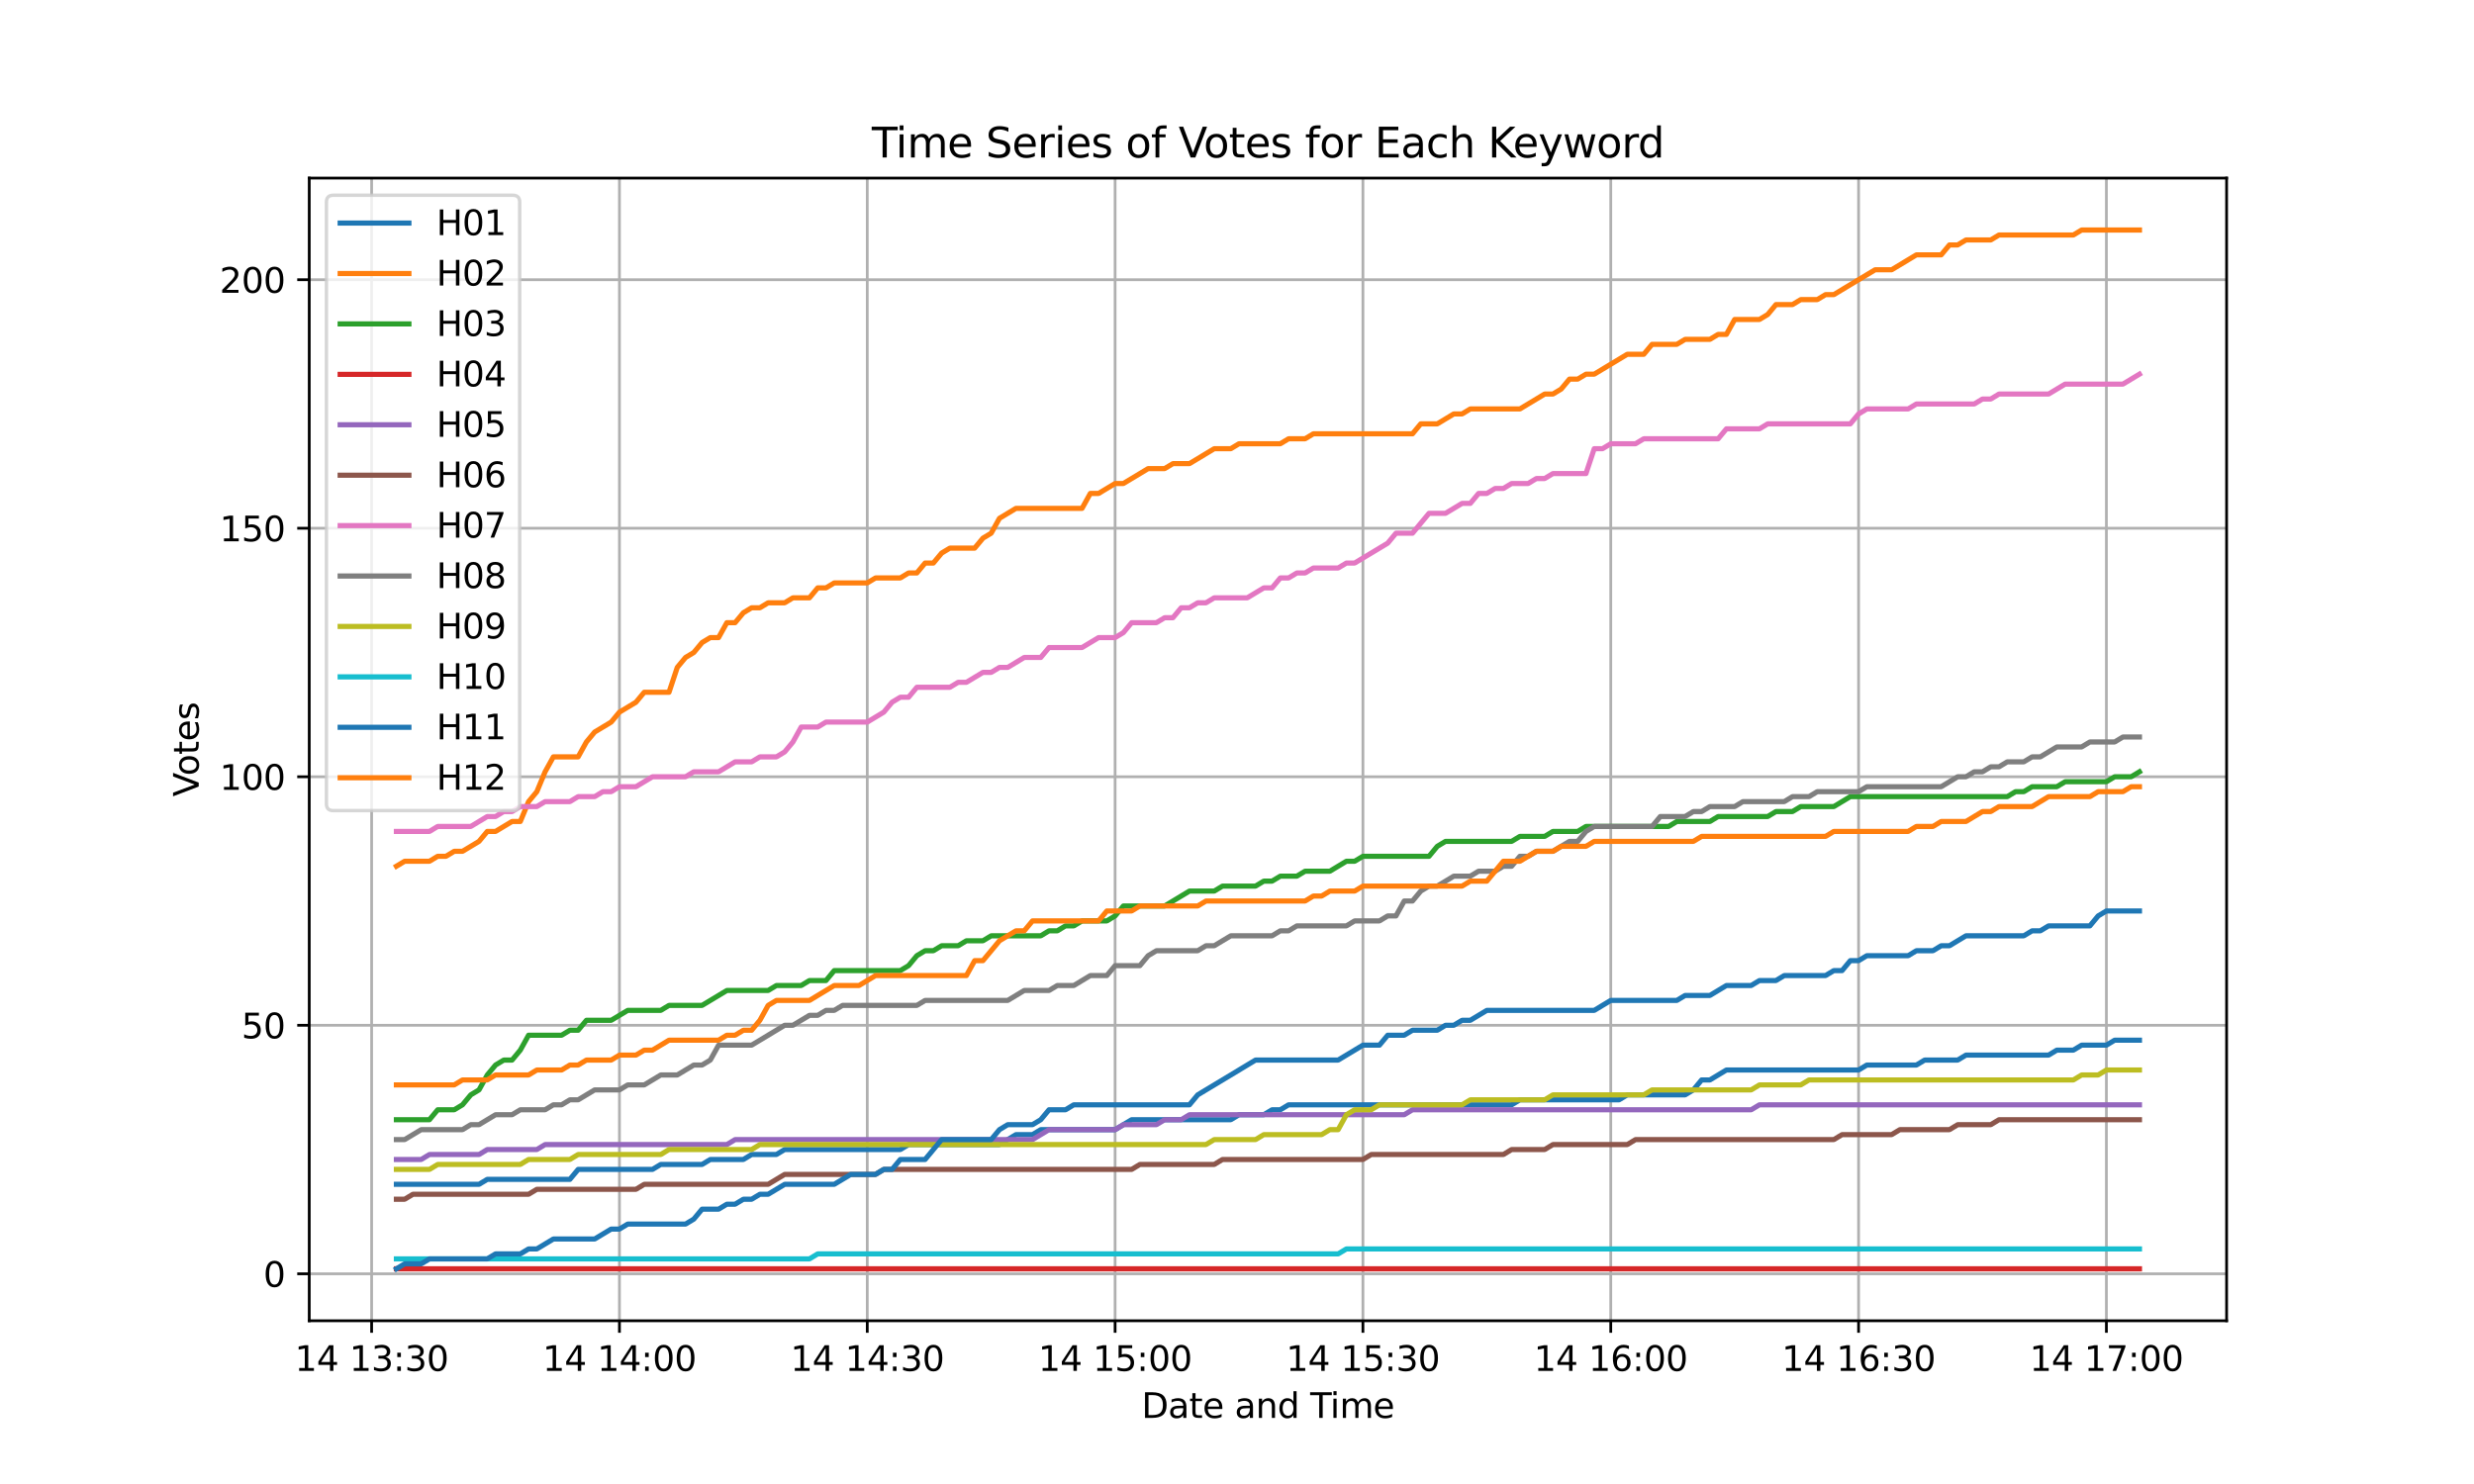 <?xml version="1.0" encoding="utf-8" standalone="no"?>
<!DOCTYPE svg PUBLIC "-//W3C//DTD SVG 1.1//EN"
  "http://www.w3.org/Graphics/SVG/1.1/DTD/svg11.dtd">
<svg xmlns:xlink="http://www.w3.org/1999/xlink" width="720pt" height="432pt" viewBox="0 0 720 432" xmlns="http://www.w3.org/2000/svg" version="1.1">
 <defs>
  <style type="text/css">*{stroke-linejoin: round; stroke-linecap: butt}</style>
 </defs>
 <g id="figure_1">
  <g id="patch_1">
   <path d="M 0 432 
L 720 432 
L 720 0 
L 0 0 
z
" style="fill: #ffffff"/>
  </g>
  <g id="axes_1">
   <g id="patch_2">
    <path d="M 90 384.48 
L 648 384.48 
L 648 51.84 
L 90 51.84 
z
" style="fill: #ffffff"/>
   </g>
   <g id="matplotlib.axis_1">
    <g id="xtick_1">
     <g id="line2d_1">
      <path d="M 108.151 384.48 
L 108.151 51.84 
" clip-path="url(#pb52596b061)" style="fill: none; stroke: #b0b0b0; stroke-width: 0.8; stroke-linecap: square"/>
     </g>
     <g id="line2d_2">
      <defs>
       <path id="maae3397b2c" d="M 0 0 
L 0 3.5 
" style="stroke: #000000; stroke-width: 0.8"/>
      </defs>
      <g>
       <use xlink:href="#maae3397b2c" x="108.151" y="384.48" style="stroke: #000000; stroke-width: 0.8"/>
      </g>
     </g>
     <g id="text_1">
      <!-- 14 13:30 -->
      <g transform="translate(85.79 399.078) scale(0.1 -0.1)">
       <defs>
        <path id="DejaVuSans-31" d="M 794 531 
L 1825 531 
L 1825 4091 
L 703 3866 
L 703 4441 
L 1819 4666 
L 2450 4666 
L 2450 531 
L 3481 531 
L 3481 0 
L 794 0 
L 794 531 
z
" transform="scale(0.016)"/>
        <path id="DejaVuSans-34" d="M 2419 4116 
L 825 1625 
L 2419 1625 
L 2419 4116 
z
M 2253 4666 
L 3047 4666 
L 3047 1625 
L 3713 1625 
L 3713 1100 
L 3047 1100 
L 3047 0 
L 2419 0 
L 2419 1100 
L 313 1100 
L 313 1709 
L 2253 4666 
z
" transform="scale(0.016)"/>
        <path id="DejaVuSans-20" transform="scale(0.016)"/>
        <path id="DejaVuSans-33" d="M 2597 2516 
Q 3050 2419 3304 2112 
Q 3559 1806 3559 1356 
Q 3559 666 3084 287 
Q 2609 -91 1734 -91 
Q 1441 -91 1130 -33 
Q 819 25 488 141 
L 488 750 
Q 750 597 1062 519 
Q 1375 441 1716 441 
Q 2309 441 2620 675 
Q 2931 909 2931 1356 
Q 2931 1769 2642 2001 
Q 2353 2234 1838 2234 
L 1294 2234 
L 1294 2753 
L 1863 2753 
Q 2328 2753 2575 2939 
Q 2822 3125 2822 3475 
Q 2822 3834 2567 4026 
Q 2313 4219 1838 4219 
Q 1578 4219 1281 4162 
Q 984 4106 628 3988 
L 628 4550 
Q 988 4650 1302 4700 
Q 1616 4750 1894 4750 
Q 2613 4750 3031 4423 
Q 3450 4097 3450 3541 
Q 3450 3153 3228 2886 
Q 3006 2619 2597 2516 
z
" transform="scale(0.016)"/>
        <path id="DejaVuSans-3a" d="M 750 794 
L 1409 794 
L 1409 0 
L 750 0 
L 750 794 
z
M 750 3309 
L 1409 3309 
L 1409 2516 
L 750 2516 
L 750 3309 
z
" transform="scale(0.016)"/>
        <path id="DejaVuSans-30" d="M 2034 4250 
Q 1547 4250 1301 3770 
Q 1056 3291 1056 2328 
Q 1056 1369 1301 889 
Q 1547 409 2034 409 
Q 2525 409 2770 889 
Q 3016 1369 3016 2328 
Q 3016 3291 2770 3770 
Q 2525 4250 2034 4250 
z
M 2034 4750 
Q 2819 4750 3233 4129 
Q 3647 3509 3647 2328 
Q 3647 1150 3233 529 
Q 2819 -91 2034 -91 
Q 1250 -91 836 529 
Q 422 1150 422 2328 
Q 422 3509 836 4129 
Q 1250 4750 2034 4750 
z
" transform="scale(0.016)"/>
       </defs>
       <use xlink:href="#DejaVuSans-31"/>
       <use xlink:href="#DejaVuSans-34" transform="translate(63.623 0)"/>
       <use xlink:href="#DejaVuSans-20" transform="translate(127.246 0)"/>
       <use xlink:href="#DejaVuSans-31" transform="translate(159.033 0)"/>
       <use xlink:href="#DejaVuSans-33" transform="translate(222.656 0)"/>
       <use xlink:href="#DejaVuSans-3a" transform="translate(286.279 0)"/>
       <use xlink:href="#DejaVuSans-33" transform="translate(319.971 0)"/>
       <use xlink:href="#DejaVuSans-30" transform="translate(383.594 0)"/>
      </g>
     </g>
    </g>
    <g id="xtick_2">
     <g id="line2d_3">
      <path d="M 180.275 384.48 
L 180.275 51.84 
" clip-path="url(#pb52596b061)" style="fill: none; stroke: #b0b0b0; stroke-width: 0.8; stroke-linecap: square"/>
     </g>
     <g id="line2d_4">
      <g>
       <use xlink:href="#maae3397b2c" x="180.275" y="384.48" style="stroke: #000000; stroke-width: 0.8"/>
      </g>
     </g>
     <g id="text_2">
      <!-- 14 14:00 -->
      <g transform="translate(157.914 399.078) scale(0.1 -0.1)">
       <use xlink:href="#DejaVuSans-31"/>
       <use xlink:href="#DejaVuSans-34" transform="translate(63.623 0)"/>
       <use xlink:href="#DejaVuSans-20" transform="translate(127.246 0)"/>
       <use xlink:href="#DejaVuSans-31" transform="translate(159.033 0)"/>
       <use xlink:href="#DejaVuSans-34" transform="translate(222.656 0)"/>
       <use xlink:href="#DejaVuSans-3a" transform="translate(286.279 0)"/>
       <use xlink:href="#DejaVuSans-30" transform="translate(319.971 0)"/>
       <use xlink:href="#DejaVuSans-30" transform="translate(383.594 0)"/>
      </g>
     </g>
    </g>
    <g id="xtick_3">
     <g id="line2d_5">
      <path d="M 252.399 384.48 
L 252.399 51.84 
" clip-path="url(#pb52596b061)" style="fill: none; stroke: #b0b0b0; stroke-width: 0.8; stroke-linecap: square"/>
     </g>
     <g id="line2d_6">
      <g>
       <use xlink:href="#maae3397b2c" x="252.399" y="384.48" style="stroke: #000000; stroke-width: 0.8"/>
      </g>
     </g>
     <g id="text_3">
      <!-- 14 14:30 -->
      <g transform="translate(230.038 399.078) scale(0.1 -0.1)">
       <use xlink:href="#DejaVuSans-31"/>
       <use xlink:href="#DejaVuSans-34" transform="translate(63.623 0)"/>
       <use xlink:href="#DejaVuSans-20" transform="translate(127.246 0)"/>
       <use xlink:href="#DejaVuSans-31" transform="translate(159.033 0)"/>
       <use xlink:href="#DejaVuSans-34" transform="translate(222.656 0)"/>
       <use xlink:href="#DejaVuSans-3a" transform="translate(286.279 0)"/>
       <use xlink:href="#DejaVuSans-33" transform="translate(319.971 0)"/>
       <use xlink:href="#DejaVuSans-30" transform="translate(383.594 0)"/>
      </g>
     </g>
    </g>
    <g id="xtick_4">
     <g id="line2d_7">
      <path d="M 324.523 384.48 
L 324.523 51.84 
" clip-path="url(#pb52596b061)" style="fill: none; stroke: #b0b0b0; stroke-width: 0.8; stroke-linecap: square"/>
     </g>
     <g id="line2d_8">
      <g>
       <use xlink:href="#maae3397b2c" x="324.523" y="384.48" style="stroke: #000000; stroke-width: 0.8"/>
      </g>
     </g>
     <g id="text_4">
      <!-- 14 15:00 -->
      <g transform="translate(302.163 399.078) scale(0.1 -0.1)">
       <defs>
        <path id="DejaVuSans-35" d="M 691 4666 
L 3169 4666 
L 3169 4134 
L 1269 4134 
L 1269 2991 
Q 1406 3038 1543 3061 
Q 1681 3084 1819 3084 
Q 2600 3084 3056 2656 
Q 3513 2228 3513 1497 
Q 3513 744 3044 326 
Q 2575 -91 1722 -91 
Q 1428 -91 1123 -41 
Q 819 9 494 109 
L 494 744 
Q 775 591 1075 516 
Q 1375 441 1709 441 
Q 2250 441 2565 725 
Q 2881 1009 2881 1497 
Q 2881 1984 2565 2268 
Q 2250 2553 1709 2553 
Q 1456 2553 1204 2497 
Q 953 2441 691 2322 
L 691 4666 
z
" transform="scale(0.016)"/>
       </defs>
       <use xlink:href="#DejaVuSans-31"/>
       <use xlink:href="#DejaVuSans-34" transform="translate(63.623 0)"/>
       <use xlink:href="#DejaVuSans-20" transform="translate(127.246 0)"/>
       <use xlink:href="#DejaVuSans-31" transform="translate(159.033 0)"/>
       <use xlink:href="#DejaVuSans-35" transform="translate(222.656 0)"/>
       <use xlink:href="#DejaVuSans-3a" transform="translate(286.279 0)"/>
       <use xlink:href="#DejaVuSans-30" transform="translate(319.971 0)"/>
       <use xlink:href="#DejaVuSans-30" transform="translate(383.594 0)"/>
      </g>
     </g>
    </g>
    <g id="xtick_5">
     <g id="line2d_9">
      <path d="M 396.648 384.48 
L 396.648 51.84 
" clip-path="url(#pb52596b061)" style="fill: none; stroke: #b0b0b0; stroke-width: 0.8; stroke-linecap: square"/>
     </g>
     <g id="line2d_10">
      <g>
       <use xlink:href="#maae3397b2c" x="396.648" y="384.48" style="stroke: #000000; stroke-width: 0.8"/>
      </g>
     </g>
     <g id="text_5">
      <!-- 14 15:30 -->
      <g transform="translate(374.287 399.078) scale(0.1 -0.1)">
       <use xlink:href="#DejaVuSans-31"/>
       <use xlink:href="#DejaVuSans-34" transform="translate(63.623 0)"/>
       <use xlink:href="#DejaVuSans-20" transform="translate(127.246 0)"/>
       <use xlink:href="#DejaVuSans-31" transform="translate(159.033 0)"/>
       <use xlink:href="#DejaVuSans-35" transform="translate(222.656 0)"/>
       <use xlink:href="#DejaVuSans-3a" transform="translate(286.279 0)"/>
       <use xlink:href="#DejaVuSans-33" transform="translate(319.971 0)"/>
       <use xlink:href="#DejaVuSans-30" transform="translate(383.594 0)"/>
      </g>
     </g>
    </g>
    <g id="xtick_6">
     <g id="line2d_11">
      <path d="M 468.772 384.48 
L 468.772 51.84 
" clip-path="url(#pb52596b061)" style="fill: none; stroke: #b0b0b0; stroke-width: 0.8; stroke-linecap: square"/>
     </g>
     <g id="line2d_12">
      <g>
       <use xlink:href="#maae3397b2c" x="468.772" y="384.48" style="stroke: #000000; stroke-width: 0.8"/>
      </g>
     </g>
     <g id="text_6">
      <!-- 14 16:00 -->
      <g transform="translate(446.411 399.078) scale(0.1 -0.1)">
       <defs>
        <path id="DejaVuSans-36" d="M 2113 2584 
Q 1688 2584 1439 2293 
Q 1191 2003 1191 1497 
Q 1191 994 1439 701 
Q 1688 409 2113 409 
Q 2538 409 2786 701 
Q 3034 994 3034 1497 
Q 3034 2003 2786 2293 
Q 2538 2584 2113 2584 
z
M 3366 4563 
L 3366 3988 
Q 3128 4100 2886 4159 
Q 2644 4219 2406 4219 
Q 1781 4219 1451 3797 
Q 1122 3375 1075 2522 
Q 1259 2794 1537 2939 
Q 1816 3084 2150 3084 
Q 2853 3084 3261 2657 
Q 3669 2231 3669 1497 
Q 3669 778 3244 343 
Q 2819 -91 2113 -91 
Q 1303 -91 875 529 
Q 447 1150 447 2328 
Q 447 3434 972 4092 
Q 1497 4750 2381 4750 
Q 2619 4750 2861 4703 
Q 3103 4656 3366 4563 
z
" transform="scale(0.016)"/>
       </defs>
       <use xlink:href="#DejaVuSans-31"/>
       <use xlink:href="#DejaVuSans-34" transform="translate(63.623 0)"/>
       <use xlink:href="#DejaVuSans-20" transform="translate(127.246 0)"/>
       <use xlink:href="#DejaVuSans-31" transform="translate(159.033 0)"/>
       <use xlink:href="#DejaVuSans-36" transform="translate(222.656 0)"/>
       <use xlink:href="#DejaVuSans-3a" transform="translate(286.279 0)"/>
       <use xlink:href="#DejaVuSans-30" transform="translate(319.971 0)"/>
       <use xlink:href="#DejaVuSans-30" transform="translate(383.594 0)"/>
      </g>
     </g>
    </g>
    <g id="xtick_7">
     <g id="line2d_13">
      <path d="M 540.896 384.48 
L 540.896 51.84 
" clip-path="url(#pb52596b061)" style="fill: none; stroke: #b0b0b0; stroke-width: 0.8; stroke-linecap: square"/>
     </g>
     <g id="line2d_14">
      <g>
       <use xlink:href="#maae3397b2c" x="540.896" y="384.48" style="stroke: #000000; stroke-width: 0.8"/>
      </g>
     </g>
     <g id="text_7">
      <!-- 14 16:30 -->
      <g transform="translate(518.535 399.078) scale(0.1 -0.1)">
       <use xlink:href="#DejaVuSans-31"/>
       <use xlink:href="#DejaVuSans-34" transform="translate(63.623 0)"/>
       <use xlink:href="#DejaVuSans-20" transform="translate(127.246 0)"/>
       <use xlink:href="#DejaVuSans-31" transform="translate(159.033 0)"/>
       <use xlink:href="#DejaVuSans-36" transform="translate(222.656 0)"/>
       <use xlink:href="#DejaVuSans-3a" transform="translate(286.279 0)"/>
       <use xlink:href="#DejaVuSans-33" transform="translate(319.971 0)"/>
       <use xlink:href="#DejaVuSans-30" transform="translate(383.594 0)"/>
      </g>
     </g>
    </g>
    <g id="xtick_8">
     <g id="line2d_15">
      <path d="M 613.02 384.48 
L 613.02 51.84 
" clip-path="url(#pb52596b061)" style="fill: none; stroke: #b0b0b0; stroke-width: 0.8; stroke-linecap: square"/>
     </g>
     <g id="line2d_16">
      <g>
       <use xlink:href="#maae3397b2c" x="613.02" y="384.48" style="stroke: #000000; stroke-width: 0.8"/>
      </g>
     </g>
     <g id="text_8">
      <!-- 14 17:00 -->
      <g transform="translate(590.659 399.078) scale(0.1 -0.1)">
       <defs>
        <path id="DejaVuSans-37" d="M 525 4666 
L 3525 4666 
L 3525 4397 
L 1831 0 
L 1172 0 
L 2766 4134 
L 525 4134 
L 525 4666 
z
" transform="scale(0.016)"/>
       </defs>
       <use xlink:href="#DejaVuSans-31"/>
       <use xlink:href="#DejaVuSans-34" transform="translate(63.623 0)"/>
       <use xlink:href="#DejaVuSans-20" transform="translate(127.246 0)"/>
       <use xlink:href="#DejaVuSans-31" transform="translate(159.033 0)"/>
       <use xlink:href="#DejaVuSans-37" transform="translate(222.656 0)"/>
       <use xlink:href="#DejaVuSans-3a" transform="translate(286.279 0)"/>
       <use xlink:href="#DejaVuSans-30" transform="translate(319.971 0)"/>
       <use xlink:href="#DejaVuSans-30" transform="translate(383.594 0)"/>
      </g>
     </g>
    </g>
    <g id="text_9">
     <!-- Date and Time -->
     <g transform="translate(332.23 412.757) scale(0.1 -0.1)">
      <defs>
       <path id="DejaVuSans-44" d="M 1259 4147 
L 1259 519 
L 2022 519 
Q 2988 519 3436 956 
Q 3884 1394 3884 2338 
Q 3884 3275 3436 3711 
Q 2988 4147 2022 4147 
L 1259 4147 
z
M 628 4666 
L 1925 4666 
Q 3281 4666 3915 4102 
Q 4550 3538 4550 2338 
Q 4550 1131 3912 565 
Q 3275 0 1925 0 
L 628 0 
L 628 4666 
z
" transform="scale(0.016)"/>
       <path id="DejaVuSans-61" d="M 2194 1759 
Q 1497 1759 1228 1600 
Q 959 1441 959 1056 
Q 959 750 1161 570 
Q 1363 391 1709 391 
Q 2188 391 2477 730 
Q 2766 1069 2766 1631 
L 2766 1759 
L 2194 1759 
z
M 3341 1997 
L 3341 0 
L 2766 0 
L 2766 531 
Q 2569 213 2275 61 
Q 1981 -91 1556 -91 
Q 1019 -91 701 211 
Q 384 513 384 1019 
Q 384 1609 779 1909 
Q 1175 2209 1959 2209 
L 2766 2209 
L 2766 2266 
Q 2766 2663 2505 2880 
Q 2244 3097 1772 3097 
Q 1472 3097 1187 3025 
Q 903 2953 641 2809 
L 641 3341 
Q 956 3463 1253 3523 
Q 1550 3584 1831 3584 
Q 2591 3584 2966 3190 
Q 3341 2797 3341 1997 
z
" transform="scale(0.016)"/>
       <path id="DejaVuSans-74" d="M 1172 4494 
L 1172 3500 
L 2356 3500 
L 2356 3053 
L 1172 3053 
L 1172 1153 
Q 1172 725 1289 603 
Q 1406 481 1766 481 
L 2356 481 
L 2356 0 
L 1766 0 
Q 1100 0 847 248 
Q 594 497 594 1153 
L 594 3053 
L 172 3053 
L 172 3500 
L 594 3500 
L 594 4494 
L 1172 4494 
z
" transform="scale(0.016)"/>
       <path id="DejaVuSans-65" d="M 3597 1894 
L 3597 1613 
L 953 1613 
Q 991 1019 1311 708 
Q 1631 397 2203 397 
Q 2534 397 2845 478 
Q 3156 559 3463 722 
L 3463 178 
Q 3153 47 2828 -22 
Q 2503 -91 2169 -91 
Q 1331 -91 842 396 
Q 353 884 353 1716 
Q 353 2575 817 3079 
Q 1281 3584 2069 3584 
Q 2775 3584 3186 3129 
Q 3597 2675 3597 1894 
z
M 3022 2063 
Q 3016 2534 2758 2815 
Q 2500 3097 2075 3097 
Q 1594 3097 1305 2825 
Q 1016 2553 972 2059 
L 3022 2063 
z
" transform="scale(0.016)"/>
       <path id="DejaVuSans-6e" d="M 3513 2113 
L 3513 0 
L 2938 0 
L 2938 2094 
Q 2938 2591 2744 2837 
Q 2550 3084 2163 3084 
Q 1697 3084 1428 2787 
Q 1159 2491 1159 1978 
L 1159 0 
L 581 0 
L 581 3500 
L 1159 3500 
L 1159 2956 
Q 1366 3272 1645 3428 
Q 1925 3584 2291 3584 
Q 2894 3584 3203 3211 
Q 3513 2838 3513 2113 
z
" transform="scale(0.016)"/>
       <path id="DejaVuSans-64" d="M 2906 2969 
L 2906 4863 
L 3481 4863 
L 3481 0 
L 2906 0 
L 2906 525 
Q 2725 213 2448 61 
Q 2172 -91 1784 -91 
Q 1150 -91 751 415 
Q 353 922 353 1747 
Q 353 2572 751 3078 
Q 1150 3584 1784 3584 
Q 2172 3584 2448 3432 
Q 2725 3281 2906 2969 
z
M 947 1747 
Q 947 1113 1208 752 
Q 1469 391 1925 391 
Q 2381 391 2643 752 
Q 2906 1113 2906 1747 
Q 2906 2381 2643 2742 
Q 2381 3103 1925 3103 
Q 1469 3103 1208 2742 
Q 947 2381 947 1747 
z
" transform="scale(0.016)"/>
       <path id="DejaVuSans-54" d="M -19 4666 
L 3928 4666 
L 3928 4134 
L 2272 4134 
L 2272 0 
L 1638 0 
L 1638 4134 
L -19 4134 
L -19 4666 
z
" transform="scale(0.016)"/>
       <path id="DejaVuSans-69" d="M 603 3500 
L 1178 3500 
L 1178 0 
L 603 0 
L 603 3500 
z
M 603 4863 
L 1178 4863 
L 1178 4134 
L 603 4134 
L 603 4863 
z
" transform="scale(0.016)"/>
       <path id="DejaVuSans-6d" d="M 3328 2828 
Q 3544 3216 3844 3400 
Q 4144 3584 4550 3584 
Q 5097 3584 5394 3201 
Q 5691 2819 5691 2113 
L 5691 0 
L 5113 0 
L 5113 2094 
Q 5113 2597 4934 2840 
Q 4756 3084 4391 3084 
Q 3944 3084 3684 2787 
Q 3425 2491 3425 1978 
L 3425 0 
L 2847 0 
L 2847 2094 
Q 2847 2600 2669 2842 
Q 2491 3084 2119 3084 
Q 1678 3084 1418 2786 
Q 1159 2488 1159 1978 
L 1159 0 
L 581 0 
L 581 3500 
L 1159 3500 
L 1159 2956 
Q 1356 3278 1631 3431 
Q 1906 3584 2284 3584 
Q 2666 3584 2933 3390 
Q 3200 3197 3328 2828 
z
" transform="scale(0.016)"/>
      </defs>
      <use xlink:href="#DejaVuSans-44"/>
      <use xlink:href="#DejaVuSans-61" transform="translate(77.002 0)"/>
      <use xlink:href="#DejaVuSans-74" transform="translate(138.281 0)"/>
      <use xlink:href="#DejaVuSans-65" transform="translate(177.49 0)"/>
      <use xlink:href="#DejaVuSans-20" transform="translate(239.014 0)"/>
      <use xlink:href="#DejaVuSans-61" transform="translate(270.801 0)"/>
      <use xlink:href="#DejaVuSans-6e" transform="translate(332.08 0)"/>
      <use xlink:href="#DejaVuSans-64" transform="translate(395.459 0)"/>
      <use xlink:href="#DejaVuSans-20" transform="translate(458.936 0)"/>
      <use xlink:href="#DejaVuSans-54" transform="translate(490.723 0)"/>
      <use xlink:href="#DejaVuSans-69" transform="translate(548.682 0)"/>
      <use xlink:href="#DejaVuSans-6d" transform="translate(576.465 0)"/>
      <use xlink:href="#DejaVuSans-65" transform="translate(673.877 0)"/>
     </g>
    </g>
   </g>
   <g id="matplotlib.axis_2">
    <g id="ytick_1">
     <g id="line2d_17">
      <path d="M 90 370.807 
L 648 370.807 
" clip-path="url(#pb52596b061)" style="fill: none; stroke: #b0b0b0; stroke-width: 0.8; stroke-linecap: square"/>
     </g>
     <g id="line2d_18">
      <defs>
       <path id="m96a5346dc6" d="M 0 0 
L -3.5 0 
" style="stroke: #000000; stroke-width: 0.8"/>
      </defs>
      <g>
       <use xlink:href="#m96a5346dc6" x="90" y="370.807" style="stroke: #000000; stroke-width: 0.8"/>
      </g>
     </g>
     <g id="text_10">
      <!-- 0 -->
      <g transform="translate(76.638 374.606) scale(0.1 -0.1)">
       <use xlink:href="#DejaVuSans-30"/>
      </g>
     </g>
    </g>
    <g id="ytick_2">
     <g id="line2d_19">
      <path d="M 90 298.462 
L 648 298.462 
" clip-path="url(#pb52596b061)" style="fill: none; stroke: #b0b0b0; stroke-width: 0.8; stroke-linecap: square"/>
     </g>
     <g id="line2d_20">
      <g>
       <use xlink:href="#m96a5346dc6" x="90" y="298.462" style="stroke: #000000; stroke-width: 0.8"/>
      </g>
     </g>
     <g id="text_11">
      <!-- 50 -->
      <g transform="translate(70.275 302.262) scale(0.1 -0.1)">
       <use xlink:href="#DejaVuSans-35"/>
       <use xlink:href="#DejaVuSans-30" transform="translate(63.623 0)"/>
      </g>
     </g>
    </g>
    <g id="ytick_3">
     <g id="line2d_21">
      <path d="M 90 226.118 
L 648 226.118 
" clip-path="url(#pb52596b061)" style="fill: none; stroke: #b0b0b0; stroke-width: 0.8; stroke-linecap: square"/>
     </g>
     <g id="line2d_22">
      <g>
       <use xlink:href="#m96a5346dc6" x="90" y="226.118" style="stroke: #000000; stroke-width: 0.8"/>
      </g>
     </g>
     <g id="text_12">
      <!-- 100 -->
      <g transform="translate(63.913 229.917) scale(0.1 -0.1)">
       <use xlink:href="#DejaVuSans-31"/>
       <use xlink:href="#DejaVuSans-30" transform="translate(63.623 0)"/>
       <use xlink:href="#DejaVuSans-30" transform="translate(127.246 0)"/>
      </g>
     </g>
    </g>
    <g id="ytick_4">
     <g id="line2d_23">
      <path d="M 90 153.773 
L 648 153.773 
" clip-path="url(#pb52596b061)" style="fill: none; stroke: #b0b0b0; stroke-width: 0.8; stroke-linecap: square"/>
     </g>
     <g id="line2d_24">
      <g>
       <use xlink:href="#m96a5346dc6" x="90" y="153.773" style="stroke: #000000; stroke-width: 0.8"/>
      </g>
     </g>
     <g id="text_13">
      <!-- 150 -->
      <g transform="translate(63.913 157.573) scale(0.1 -0.1)">
       <use xlink:href="#DejaVuSans-31"/>
       <use xlink:href="#DejaVuSans-35" transform="translate(63.623 0)"/>
       <use xlink:href="#DejaVuSans-30" transform="translate(127.246 0)"/>
      </g>
     </g>
    </g>
    <g id="ytick_5">
     <g id="line2d_25">
      <path d="M 90 81.429 
L 648 81.429 
" clip-path="url(#pb52596b061)" style="fill: none; stroke: #b0b0b0; stroke-width: 0.8; stroke-linecap: square"/>
     </g>
     <g id="line2d_26">
      <g>
       <use xlink:href="#m96a5346dc6" x="90" y="81.429" style="stroke: #000000; stroke-width: 0.8"/>
      </g>
     </g>
     <g id="text_14">
      <!-- 200 -->
      <g transform="translate(63.913 85.228) scale(0.1 -0.1)">
       <defs>
        <path id="DejaVuSans-32" d="M 1228 531 
L 3431 531 
L 3431 0 
L 469 0 
L 469 531 
Q 828 903 1448 1529 
Q 2069 2156 2228 2338 
Q 2531 2678 2651 2914 
Q 2772 3150 2772 3378 
Q 2772 3750 2511 3984 
Q 2250 4219 1831 4219 
Q 1534 4219 1204 4116 
Q 875 4013 500 3803 
L 500 4441 
Q 881 4594 1212 4672 
Q 1544 4750 1819 4750 
Q 2544 4750 2975 4387 
Q 3406 4025 3406 3419 
Q 3406 3131 3298 2873 
Q 3191 2616 2906 2266 
Q 2828 2175 2409 1742 
Q 1991 1309 1228 531 
z
" transform="scale(0.016)"/>
       </defs>
       <use xlink:href="#DejaVuSans-32"/>
       <use xlink:href="#DejaVuSans-30" transform="translate(63.623 0)"/>
       <use xlink:href="#DejaVuSans-30" transform="translate(127.246 0)"/>
      </g>
     </g>
    </g>
    <g id="text_15">
     <!-- Votes -->
     <g transform="translate(57.833 231.894) rotate(-90) scale(0.1 -0.1)">
      <defs>
       <path id="DejaVuSans-56" d="M 1831 0 
L 50 4666 
L 709 4666 
L 2188 738 
L 3669 4666 
L 4325 4666 
L 2547 0 
L 1831 0 
z
" transform="scale(0.016)"/>
       <path id="DejaVuSans-6f" d="M 1959 3097 
Q 1497 3097 1228 2736 
Q 959 2375 959 1747 
Q 959 1119 1226 758 
Q 1494 397 1959 397 
Q 2419 397 2687 759 
Q 2956 1122 2956 1747 
Q 2956 2369 2687 2733 
Q 2419 3097 1959 3097 
z
M 1959 3584 
Q 2709 3584 3137 3096 
Q 3566 2609 3566 1747 
Q 3566 888 3137 398 
Q 2709 -91 1959 -91 
Q 1206 -91 779 398 
Q 353 888 353 1747 
Q 353 2609 779 3096 
Q 1206 3584 1959 3584 
z
" transform="scale(0.016)"/>
       <path id="DejaVuSans-73" d="M 2834 3397 
L 2834 2853 
Q 2591 2978 2328 3040 
Q 2066 3103 1784 3103 
Q 1356 3103 1142 2972 
Q 928 2841 928 2578 
Q 928 2378 1081 2264 
Q 1234 2150 1697 2047 
L 1894 2003 
Q 2506 1872 2764 1633 
Q 3022 1394 3022 966 
Q 3022 478 2636 193 
Q 2250 -91 1575 -91 
Q 1294 -91 989 -36 
Q 684 19 347 128 
L 347 722 
Q 666 556 975 473 
Q 1284 391 1588 391 
Q 1994 391 2212 530 
Q 2431 669 2431 922 
Q 2431 1156 2273 1281 
Q 2116 1406 1581 1522 
L 1381 1569 
Q 847 1681 609 1914 
Q 372 2147 372 2553 
Q 372 3047 722 3315 
Q 1072 3584 1716 3584 
Q 2034 3584 2315 3537 
Q 2597 3491 2834 3397 
z
" transform="scale(0.016)"/>
      </defs>
      <use xlink:href="#DejaVuSans-56"/>
      <use xlink:href="#DejaVuSans-6f" transform="translate(60.658 0)"/>
      <use xlink:href="#DejaVuSans-74" transform="translate(121.84 0)"/>
      <use xlink:href="#DejaVuSans-65" transform="translate(161.049 0)"/>
      <use xlink:href="#DejaVuSans-73" transform="translate(222.572 0)"/>
     </g>
    </g>
   </g>
   <g id="line2d_27">
    <path d="M 115.364 344.763 
L 139.405 344.763 
L 141.809 343.316 
L 165.85 343.316 
L 168.255 340.422 
L 189.892 340.422 
L 192.296 338.975 
L 204.317 338.975 
L 206.721 337.528 
L 216.337 337.528 
L 218.741 336.082 
L 225.954 336.082 
L 228.358 334.635 
L 262.016 334.635 
L 264.42 333.188 
L 290.866 333.188 
L 295.674 330.294 
L 300.482 330.294 
L 302.886 328.847 
L 324.523 328.847 
L 329.332 325.953 
L 358.181 325.953 
L 360.586 324.506 
L 367.798 324.506 
L 370.202 323.06 
L 372.606 323.06 
L 375.01 321.613 
L 439.922 321.613 
L 442.326 320.166 
L 471.176 320.166 
L 473.58 318.719 
L 490.409 318.719 
L 492.813 317.272 
L 495.217 314.378 
L 497.621 314.378 
L 502.43 311.484 
L 540.896 311.484 
L 543.3 310.038 
L 557.725 310.038 
L 560.129 308.591 
L 569.745 308.591 
L 572.15 307.144 
L 596.191 307.144 
L 598.595 305.697 
L 603.403 305.697 
L 605.807 304.25 
L 613.02 304.25 
L 615.424 302.803 
L 622.636 302.803 
L 622.636 302.803 
" clip-path="url(#pb52596b061)" style="fill: none; stroke: #1f77b4; stroke-width: 1.5; stroke-linecap: square"/>
   </g>
   <g id="line2d_28">
    <path d="M 115.364 252.162 
L 117.768 250.715 
L 124.98 250.715 
L 127.384 249.268 
L 129.788 249.268 
L 132.193 247.821 
L 134.597 247.821 
L 139.405 244.927 
L 141.809 242.034 
L 144.213 242.034 
L 149.022 239.14 
L 151.426 239.14 
L 153.83 233.352 
L 156.234 230.459 
L 158.638 224.671 
L 161.042 220.33 
L 168.255 220.33 
L 170.659 215.99 
L 173.063 213.096 
L 177.871 210.202 
L 180.275 207.308 
L 185.084 204.415 
L 187.488 201.521 
L 194.7 201.521 
L 197.104 194.286 
L 199.508 191.393 
L 201.913 189.946 
L 204.317 187.052 
L 206.721 185.605 
L 209.125 185.605 
L 211.529 181.264 
L 213.933 181.264 
L 216.337 178.371 
L 218.741 176.924 
L 221.146 176.924 
L 223.55 175.477 
L 228.358 175.477 
L 230.762 174.03 
L 235.57 174.03 
L 237.975 171.136 
L 240.379 171.136 
L 242.783 169.689 
L 252.399 169.689 
L 254.804 168.242 
L 262.016 168.242 
L 264.42 166.795 
L 266.824 166.795 
L 269.228 163.902 
L 271.632 163.902 
L 274.037 161.008 
L 276.441 159.561 
L 283.653 159.561 
L 286.057 156.667 
L 288.461 155.22 
L 290.866 150.88 
L 295.674 147.986 
L 314.907 147.986 
L 317.311 143.645 
L 319.715 143.645 
L 324.523 140.751 
L 326.928 140.751 
L 334.14 136.411 
L 338.948 136.411 
L 341.352 134.964 
L 346.161 134.964 
L 353.373 130.623 
L 358.181 130.623 
L 360.586 129.176 
L 372.606 129.176 
L 375.01 127.729 
L 379.819 127.729 
L 382.223 126.282 
L 411.072 126.282 
L 413.477 123.389 
L 418.285 123.389 
L 423.093 120.495 
L 425.497 120.495 
L 427.901 119.048 
L 442.326 119.048 
L 449.539 114.707 
L 451.943 114.707 
L 454.347 113.26 
L 456.751 110.367 
L 459.155 110.367 
L 461.559 108.92 
L 463.963 108.92 
L 473.58 103.132 
L 478.388 103.132 
L 480.792 100.238 
L 488.005 100.238 
L 490.409 98.792 
L 497.621 98.792 
L 500.025 97.345 
L 502.43 97.345 
L 504.834 93.004 
L 512.046 93.004 
L 514.45 91.557 
L 516.854 88.663 
L 521.663 88.663 
L 524.067 87.216 
L 528.875 87.216 
L 531.279 85.77 
L 533.683 85.77 
L 545.704 78.535 
L 550.512 78.535 
L 557.725 74.194 
L 564.937 74.194 
L 567.341 71.301 
L 569.745 71.301 
L 572.15 69.854 
L 579.362 69.854 
L 581.766 68.407 
L 603.403 68.407 
L 605.807 66.96 
L 622.636 66.96 
L 622.636 66.96 
" clip-path="url(#pb52596b061)" style="fill: none; stroke: #ff7f0e; stroke-width: 1.5; stroke-linecap: square"/>
   </g>
   <g id="line2d_29">
    <path d="M 115.364 325.953 
L 124.98 325.953 
L 127.384 323.06 
L 132.193 323.06 
L 134.597 321.613 
L 137.001 318.719 
L 139.405 317.272 
L 141.809 312.931 
L 144.213 310.038 
L 146.617 308.591 
L 149.022 308.591 
L 151.426 305.697 
L 153.83 301.356 
L 163.446 301.356 
L 165.85 299.909 
L 168.255 299.909 
L 170.659 297.016 
L 177.871 297.016 
L 182.679 294.122 
L 192.296 294.122 
L 194.7 292.675 
L 204.317 292.675 
L 211.529 288.334 
L 223.55 288.334 
L 225.954 286.887 
L 233.166 286.887 
L 235.57 285.44 
L 240.379 285.44 
L 242.783 282.547 
L 262.016 282.547 
L 264.42 281.1 
L 266.824 278.206 
L 269.228 276.759 
L 271.632 276.759 
L 274.037 275.312 
L 278.845 275.312 
L 281.249 273.865 
L 286.057 273.865 
L 288.461 272.418 
L 302.886 272.418 
L 305.29 270.971 
L 307.695 270.971 
L 310.099 269.525 
L 312.503 269.525 
L 314.907 268.078 
L 322.119 268.078 
L 324.523 266.631 
L 326.928 263.737 
L 338.948 263.737 
L 346.161 259.396 
L 353.373 259.396 
L 355.777 257.949 
L 365.394 257.949 
L 367.798 256.503 
L 370.202 256.503 
L 372.606 255.056 
L 377.414 255.056 
L 379.819 253.609 
L 387.031 253.609 
L 391.839 250.715 
L 394.243 250.715 
L 396.648 249.268 
L 415.881 249.268 
L 418.285 246.374 
L 420.689 244.927 
L 439.922 244.927 
L 442.326 243.481 
L 449.539 243.481 
L 451.943 242.034 
L 459.155 242.034 
L 461.559 240.587 
L 485.601 240.587 
L 488.005 239.14 
L 497.621 239.14 
L 500.025 237.693 
L 514.45 237.693 
L 516.854 236.246 
L 521.663 236.246 
L 524.067 234.799 
L 533.683 234.799 
L 538.492 231.905 
L 584.17 231.905 
L 586.574 230.459 
L 588.978 230.459 
L 591.383 229.012 
L 598.595 229.012 
L 600.999 227.565 
L 613.02 227.565 
L 615.424 226.118 
L 620.232 226.118 
L 622.636 224.671 
L 622.636 224.671 
" clip-path="url(#pb52596b061)" style="fill: none; stroke: #2ca02c; stroke-width: 1.5; stroke-linecap: square"/>
   </g>
   <g id="line2d_30">
    <path d="M 115.364 369.36 
L 622.636 369.36 
L 622.636 369.36 
" clip-path="url(#pb52596b061)" style="fill: none; stroke: #d62728; stroke-width: 1.5; stroke-linecap: square"/>
   </g>
   <g id="line2d_31">
    <path d="M 115.364 337.528 
L 122.576 337.528 
L 124.98 336.082 
L 139.405 336.082 
L 141.809 334.635 
L 156.234 334.635 
L 158.638 333.188 
L 211.529 333.188 
L 213.933 331.741 
L 300.482 331.741 
L 305.29 328.847 
L 324.523 328.847 
L 326.928 327.4 
L 336.544 327.4 
L 338.948 325.953 
L 343.757 325.953 
L 346.161 324.506 
L 408.668 324.506 
L 411.072 323.06 
L 509.642 323.06 
L 512.046 321.613 
L 622.636 321.613 
L 622.636 321.613 
" clip-path="url(#pb52596b061)" style="fill: none; stroke: #9467bd; stroke-width: 1.5; stroke-linecap: square"/>
   </g>
   <g id="line2d_32">
    <path d="M 115.364 349.104 
L 117.768 349.104 
L 120.172 347.657 
L 153.83 347.657 
L 156.234 346.21 
L 185.084 346.21 
L 187.488 344.763 
L 223.55 344.763 
L 228.358 341.869 
L 254.804 341.869 
L 257.208 340.422 
L 329.332 340.422 
L 331.736 338.975 
L 353.373 338.975 
L 355.777 337.528 
L 396.648 337.528 
L 399.052 336.082 
L 437.518 336.082 
L 439.922 334.635 
L 449.539 334.635 
L 451.943 333.188 
L 473.58 333.188 
L 475.984 331.741 
L 533.683 331.741 
L 536.087 330.294 
L 550.512 330.294 
L 552.916 328.847 
L 567.341 328.847 
L 569.745 327.4 
L 579.362 327.4 
L 581.766 325.953 
L 622.636 325.953 
L 622.636 325.953 
" clip-path="url(#pb52596b061)" style="fill: none; stroke: #8c564b; stroke-width: 1.5; stroke-linecap: square"/>
   </g>
   <g id="line2d_33">
    <path d="M 115.364 242.034 
L 124.98 242.034 
L 127.384 240.587 
L 137.001 240.587 
L 141.809 237.693 
L 144.213 237.693 
L 146.617 236.246 
L 149.022 236.246 
L 151.426 234.799 
L 156.234 234.799 
L 158.638 233.352 
L 165.85 233.352 
L 168.255 231.905 
L 173.063 231.905 
L 175.467 230.459 
L 177.871 230.459 
L 180.275 229.012 
L 185.084 229.012 
L 189.892 226.118 
L 199.508 226.118 
L 201.913 224.671 
L 209.125 224.671 
L 213.933 221.777 
L 218.741 221.777 
L 221.146 220.33 
L 225.954 220.33 
L 228.358 218.883 
L 230.762 215.99 
L 233.166 211.649 
L 237.975 211.649 
L 240.379 210.202 
L 252.399 210.202 
L 257.208 207.308 
L 259.612 204.415 
L 262.016 202.968 
L 264.42 202.968 
L 266.824 200.074 
L 276.441 200.074 
L 278.845 198.627 
L 281.249 198.627 
L 286.057 195.733 
L 288.461 195.733 
L 290.866 194.286 
L 293.27 194.286 
L 298.078 191.393 
L 302.886 191.393 
L 305.29 188.499 
L 314.907 188.499 
L 319.715 185.605 
L 324.523 185.605 
L 326.928 184.158 
L 329.332 181.264 
L 336.544 181.264 
L 338.948 179.817 
L 341.352 179.817 
L 343.757 176.924 
L 346.161 176.924 
L 348.565 175.477 
L 350.969 175.477 
L 353.373 174.03 
L 362.99 174.03 
L 367.798 171.136 
L 370.202 171.136 
L 372.606 168.242 
L 375.01 168.242 
L 377.414 166.795 
L 379.819 166.795 
L 382.223 165.349 
L 389.435 165.349 
L 391.839 163.902 
L 394.243 163.902 
L 403.86 158.114 
L 406.264 155.22 
L 411.072 155.22 
L 415.881 149.433 
L 420.689 149.433 
L 425.497 146.539 
L 427.901 146.539 
L 430.305 143.645 
L 432.71 143.645 
L 435.114 142.198 
L 437.518 142.198 
L 439.922 140.751 
L 444.73 140.751 
L 447.134 139.304 
L 449.539 139.304 
L 451.943 137.858 
L 461.559 137.858 
L 463.963 130.623 
L 466.368 130.623 
L 468.772 129.176 
L 475.984 129.176 
L 478.388 127.729 
L 500.025 127.729 
L 502.43 124.836 
L 512.046 124.836 
L 514.45 123.389 
L 538.492 123.389 
L 540.896 120.495 
L 543.3 119.048 
L 555.321 119.048 
L 557.725 117.601 
L 574.554 117.601 
L 576.958 116.154 
L 579.362 116.154 
L 581.766 114.707 
L 596.191 114.707 
L 600.999 111.814 
L 617.828 111.814 
L 622.636 108.92 
L 622.636 108.92 
" clip-path="url(#pb52596b061)" style="fill: none; stroke: #e377c2; stroke-width: 1.5; stroke-linecap: square"/>
   </g>
   <g id="line2d_34">
    <path d="M 115.364 331.741 
L 117.768 331.741 
L 122.576 328.847 
L 134.597 328.847 
L 137.001 327.4 
L 139.405 327.4 
L 144.213 324.506 
L 149.022 324.506 
L 151.426 323.06 
L 158.638 323.06 
L 161.042 321.613 
L 163.446 321.613 
L 165.85 320.166 
L 168.255 320.166 
L 173.063 317.272 
L 180.275 317.272 
L 182.679 315.825 
L 187.488 315.825 
L 192.296 312.931 
L 197.104 312.931 
L 201.913 310.038 
L 204.317 310.038 
L 206.721 308.591 
L 209.125 304.25 
L 218.741 304.25 
L 228.358 298.462 
L 230.762 298.462 
L 235.57 295.569 
L 237.975 295.569 
L 240.379 294.122 
L 242.783 294.122 
L 245.187 292.675 
L 266.824 292.675 
L 269.228 291.228 
L 293.27 291.228 
L 298.078 288.334 
L 305.29 288.334 
L 307.695 286.887 
L 312.503 286.887 
L 317.311 283.993 
L 322.119 283.993 
L 324.523 281.1 
L 331.736 281.1 
L 334.14 278.206 
L 336.544 276.759 
L 348.565 276.759 
L 350.969 275.312 
L 353.373 275.312 
L 358.181 272.418 
L 370.202 272.418 
L 372.606 270.971 
L 375.01 270.971 
L 377.414 269.525 
L 391.839 269.525 
L 394.243 268.078 
L 401.456 268.078 
L 403.86 266.631 
L 406.264 266.631 
L 408.668 262.29 
L 411.072 262.29 
L 413.477 259.396 
L 415.881 257.949 
L 418.285 257.949 
L 423.093 255.056 
L 427.901 255.056 
L 430.305 253.609 
L 435.114 253.609 
L 437.518 252.162 
L 439.922 252.162 
L 442.326 249.268 
L 444.73 249.268 
L 447.134 247.821 
L 451.943 247.821 
L 456.751 244.927 
L 459.155 244.927 
L 461.559 242.034 
L 463.963 240.587 
L 480.792 240.587 
L 483.196 237.693 
L 490.409 237.693 
L 492.813 236.246 
L 495.217 236.246 
L 497.621 234.799 
L 504.834 234.799 
L 507.238 233.352 
L 519.259 233.352 
L 521.663 231.905 
L 526.471 231.905 
L 528.875 230.459 
L 540.896 230.459 
L 543.3 229.012 
L 564.937 229.012 
L 569.745 226.118 
L 572.15 226.118 
L 574.554 224.671 
L 576.958 224.671 
L 579.362 223.224 
L 581.766 223.224 
L 584.17 221.777 
L 588.978 221.777 
L 591.383 220.33 
L 593.787 220.33 
L 598.595 217.437 
L 605.807 217.437 
L 608.212 215.99 
L 615.424 215.99 
L 617.828 214.543 
L 622.636 214.543 
L 622.636 214.543 
" clip-path="url(#pb52596b061)" style="fill: none; stroke: #7f7f7f; stroke-width: 1.5; stroke-linecap: square"/>
   </g>
   <g id="line2d_35">
    <path d="M 115.364 340.422 
L 124.98 340.422 
L 127.384 338.975 
L 151.426 338.975 
L 153.83 337.528 
L 165.85 337.528 
L 168.255 336.082 
L 192.296 336.082 
L 194.7 334.635 
L 218.741 334.635 
L 221.146 333.188 
L 350.969 333.188 
L 353.373 331.741 
L 365.394 331.741 
L 367.798 330.294 
L 384.627 330.294 
L 387.031 328.847 
L 389.435 328.847 
L 391.839 324.506 
L 394.243 323.06 
L 399.052 323.06 
L 401.456 321.613 
L 425.497 321.613 
L 427.901 320.166 
L 449.539 320.166 
L 451.943 318.719 
L 478.388 318.719 
L 480.792 317.272 
L 509.642 317.272 
L 512.046 315.825 
L 524.067 315.825 
L 526.471 314.378 
L 603.403 314.378 
L 605.807 312.931 
L 610.616 312.931 
L 613.02 311.484 
L 622.636 311.484 
L 622.636 311.484 
" clip-path="url(#pb52596b061)" style="fill: none; stroke: #bcbd22; stroke-width: 1.5; stroke-linecap: square"/>
   </g>
   <g id="line2d_36">
    <path d="M 115.364 366.466 
L 235.57 366.466 
L 237.975 365.019 
L 389.435 365.019 
L 391.839 363.572 
L 622.636 363.572 
L 622.636 363.572 
" clip-path="url(#pb52596b061)" style="fill: none; stroke: #17becf; stroke-width: 1.5; stroke-linecap: square"/>
   </g>
   <g id="line2d_37">
    <path d="M 115.364 369.36 
L 117.768 367.913 
L 122.576 367.913 
L 124.98 366.466 
L 141.809 366.466 
L 144.213 365.019 
L 151.426 365.019 
L 153.83 363.572 
L 156.234 363.572 
L 161.042 360.679 
L 173.063 360.679 
L 177.871 357.785 
L 180.275 357.785 
L 182.679 356.338 
L 199.508 356.338 
L 201.913 354.891 
L 204.317 351.997 
L 209.125 351.997 
L 211.529 350.55 
L 213.933 350.55 
L 216.337 349.104 
L 218.741 349.104 
L 221.146 347.657 
L 223.55 347.657 
L 228.358 344.763 
L 242.783 344.763 
L 247.591 341.869 
L 254.804 341.869 
L 257.208 340.422 
L 259.612 340.422 
L 262.016 337.528 
L 269.228 337.528 
L 274.037 331.741 
L 288.461 331.741 
L 290.866 328.847 
L 293.27 327.4 
L 300.482 327.4 
L 302.886 325.953 
L 305.29 323.06 
L 310.099 323.06 
L 312.503 321.613 
L 346.161 321.613 
L 348.565 318.719 
L 365.394 308.591 
L 389.435 308.591 
L 396.648 304.25 
L 401.456 304.25 
L 403.86 301.356 
L 408.668 301.356 
L 411.072 299.909 
L 418.285 299.909 
L 420.689 298.462 
L 423.093 298.462 
L 425.497 297.016 
L 427.901 297.016 
L 432.71 294.122 
L 463.963 294.122 
L 468.772 291.228 
L 488.005 291.228 
L 490.409 289.781 
L 497.621 289.781 
L 502.43 286.887 
L 509.642 286.887 
L 512.046 285.44 
L 516.854 285.44 
L 519.259 283.993 
L 531.279 283.993 
L 533.683 282.547 
L 536.087 282.547 
L 538.492 279.653 
L 540.896 279.653 
L 543.3 278.206 
L 555.321 278.206 
L 557.725 276.759 
L 562.533 276.759 
L 564.937 275.312 
L 567.341 275.312 
L 572.15 272.418 
L 588.978 272.418 
L 591.383 270.971 
L 593.787 270.971 
L 596.191 269.525 
L 608.212 269.525 
L 610.616 266.631 
L 613.02 265.184 
L 622.636 265.184 
L 622.636 265.184 
" clip-path="url(#pb52596b061)" style="fill: none; stroke: #1f77b4; stroke-width: 1.5; stroke-linecap: square"/>
   </g>
   <g id="line2d_38">
    <path d="M 115.364 315.825 
L 132.193 315.825 
L 134.597 314.378 
L 141.809 314.378 
L 144.213 312.931 
L 153.83 312.931 
L 156.234 311.484 
L 163.446 311.484 
L 165.85 310.038 
L 168.255 310.038 
L 170.659 308.591 
L 177.871 308.591 
L 180.275 307.144 
L 185.084 307.144 
L 187.488 305.697 
L 189.892 305.697 
L 194.7 302.803 
L 209.125 302.803 
L 211.529 301.356 
L 213.933 301.356 
L 216.337 299.909 
L 218.741 299.909 
L 221.146 297.016 
L 223.55 292.675 
L 225.954 291.228 
L 235.57 291.228 
L 242.783 286.887 
L 249.995 286.887 
L 254.804 283.993 
L 281.249 283.993 
L 283.653 279.653 
L 286.057 279.653 
L 290.866 273.865 
L 295.674 270.971 
L 298.078 270.971 
L 300.482 268.078 
L 319.715 268.078 
L 322.119 265.184 
L 329.332 265.184 
L 331.736 263.737 
L 348.565 263.737 
L 350.969 262.29 
L 379.819 262.29 
L 382.223 260.843 
L 384.627 260.843 
L 387.031 259.396 
L 394.243 259.396 
L 396.648 257.949 
L 425.497 257.949 
L 427.901 256.503 
L 432.71 256.503 
L 437.518 250.715 
L 442.326 250.715 
L 447.134 247.821 
L 451.943 247.821 
L 454.347 246.374 
L 461.559 246.374 
L 463.963 244.927 
L 492.813 244.927 
L 495.217 243.481 
L 531.279 243.481 
L 533.683 242.034 
L 555.321 242.034 
L 557.725 240.587 
L 562.533 240.587 
L 564.937 239.14 
L 572.15 239.14 
L 576.958 236.246 
L 579.362 236.246 
L 581.766 234.799 
L 591.383 234.799 
L 596.191 231.905 
L 608.212 231.905 
L 610.616 230.459 
L 617.828 230.459 
L 620.232 229.012 
L 622.636 229.012 
L 622.636 229.012 
" clip-path="url(#pb52596b061)" style="fill: none; stroke: #ff7f0e; stroke-width: 1.5; stroke-linecap: square"/>
   </g>
   <g id="patch_3">
    <path d="M 90 384.48 
L 90 51.84 
" style="fill: none; stroke: #000000; stroke-width: 0.8; stroke-linejoin: miter; stroke-linecap: square"/>
   </g>
   <g id="patch_4">
    <path d="M 648 384.48 
L 648 51.84 
" style="fill: none; stroke: #000000; stroke-width: 0.8; stroke-linejoin: miter; stroke-linecap: square"/>
   </g>
   <g id="patch_5">
    <path d="M 90 384.48 
L 648 384.48 
" style="fill: none; stroke: #000000; stroke-width: 0.8; stroke-linejoin: miter; stroke-linecap: square"/>
   </g>
   <g id="patch_6">
    <path d="M 90 51.84 
L 648 51.84 
" style="fill: none; stroke: #000000; stroke-width: 0.8; stroke-linejoin: miter; stroke-linecap: square"/>
   </g>
   <g id="text_16">
    <!-- Time Series of Votes for Each Keyword -->
    <g transform="translate(253.717 45.84) scale(0.12 -0.12)">
     <defs>
      <path id="DejaVuSans-53" d="M 3425 4513 
L 3425 3897 
Q 3066 4069 2747 4153 
Q 2428 4238 2131 4238 
Q 1616 4238 1336 4038 
Q 1056 3838 1056 3469 
Q 1056 3159 1242 3001 
Q 1428 2844 1947 2747 
L 2328 2669 
Q 3034 2534 3370 2195 
Q 3706 1856 3706 1288 
Q 3706 609 3251 259 
Q 2797 -91 1919 -91 
Q 1588 -91 1214 -16 
Q 841 59 441 206 
L 441 856 
Q 825 641 1194 531 
Q 1563 422 1919 422 
Q 2459 422 2753 634 
Q 3047 847 3047 1241 
Q 3047 1584 2836 1778 
Q 2625 1972 2144 2069 
L 1759 2144 
Q 1053 2284 737 2584 
Q 422 2884 422 3419 
Q 422 4038 858 4394 
Q 1294 4750 2059 4750 
Q 2388 4750 2728 4690 
Q 3069 4631 3425 4513 
z
" transform="scale(0.016)"/>
      <path id="DejaVuSans-72" d="M 2631 2963 
Q 2534 3019 2420 3045 
Q 2306 3072 2169 3072 
Q 1681 3072 1420 2755 
Q 1159 2438 1159 1844 
L 1159 0 
L 581 0 
L 581 3500 
L 1159 3500 
L 1159 2956 
Q 1341 3275 1631 3429 
Q 1922 3584 2338 3584 
Q 2397 3584 2469 3576 
Q 2541 3569 2628 3553 
L 2631 2963 
z
" transform="scale(0.016)"/>
      <path id="DejaVuSans-66" d="M 2375 4863 
L 2375 4384 
L 1825 4384 
Q 1516 4384 1395 4259 
Q 1275 4134 1275 3809 
L 1275 3500 
L 2222 3500 
L 2222 3053 
L 1275 3053 
L 1275 0 
L 697 0 
L 697 3053 
L 147 3053 
L 147 3500 
L 697 3500 
L 697 3744 
Q 697 4328 969 4595 
Q 1241 4863 1831 4863 
L 2375 4863 
z
" transform="scale(0.016)"/>
      <path id="DejaVuSans-45" d="M 628 4666 
L 3578 4666 
L 3578 4134 
L 1259 4134 
L 1259 2753 
L 3481 2753 
L 3481 2222 
L 1259 2222 
L 1259 531 
L 3634 531 
L 3634 0 
L 628 0 
L 628 4666 
z
" transform="scale(0.016)"/>
      <path id="DejaVuSans-63" d="M 3122 3366 
L 3122 2828 
Q 2878 2963 2633 3030 
Q 2388 3097 2138 3097 
Q 1578 3097 1268 2742 
Q 959 2388 959 1747 
Q 959 1106 1268 751 
Q 1578 397 2138 397 
Q 2388 397 2633 464 
Q 2878 531 3122 666 
L 3122 134 
Q 2881 22 2623 -34 
Q 2366 -91 2075 -91 
Q 1284 -91 818 406 
Q 353 903 353 1747 
Q 353 2603 823 3093 
Q 1294 3584 2113 3584 
Q 2378 3584 2631 3529 
Q 2884 3475 3122 3366 
z
" transform="scale(0.016)"/>
      <path id="DejaVuSans-68" d="M 3513 2113 
L 3513 0 
L 2938 0 
L 2938 2094 
Q 2938 2591 2744 2837 
Q 2550 3084 2163 3084 
Q 1697 3084 1428 2787 
Q 1159 2491 1159 1978 
L 1159 0 
L 581 0 
L 581 4863 
L 1159 4863 
L 1159 2956 
Q 1366 3272 1645 3428 
Q 1925 3584 2291 3584 
Q 2894 3584 3203 3211 
Q 3513 2838 3513 2113 
z
" transform="scale(0.016)"/>
      <path id="DejaVuSans-4b" d="M 628 4666 
L 1259 4666 
L 1259 2694 
L 3353 4666 
L 4166 4666 
L 1850 2491 
L 4331 0 
L 3500 0 
L 1259 2247 
L 1259 0 
L 628 0 
L 628 4666 
z
" transform="scale(0.016)"/>
      <path id="DejaVuSans-79" d="M 2059 -325 
Q 1816 -950 1584 -1140 
Q 1353 -1331 966 -1331 
L 506 -1331 
L 506 -850 
L 844 -850 
Q 1081 -850 1212 -737 
Q 1344 -625 1503 -206 
L 1606 56 
L 191 3500 
L 800 3500 
L 1894 763 
L 2988 3500 
L 3597 3500 
L 2059 -325 
z
" transform="scale(0.016)"/>
      <path id="DejaVuSans-77" d="M 269 3500 
L 844 3500 
L 1563 769 
L 2278 3500 
L 2956 3500 
L 3675 769 
L 4391 3500 
L 4966 3500 
L 4050 0 
L 3372 0 
L 2619 2869 
L 1863 0 
L 1184 0 
L 269 3500 
z
" transform="scale(0.016)"/>
     </defs>
     <use xlink:href="#DejaVuSans-54"/>
     <use xlink:href="#DejaVuSans-69" transform="translate(57.959 0)"/>
     <use xlink:href="#DejaVuSans-6d" transform="translate(85.742 0)"/>
     <use xlink:href="#DejaVuSans-65" transform="translate(183.154 0)"/>
     <use xlink:href="#DejaVuSans-20" transform="translate(244.678 0)"/>
     <use xlink:href="#DejaVuSans-53" transform="translate(276.465 0)"/>
     <use xlink:href="#DejaVuSans-65" transform="translate(339.941 0)"/>
     <use xlink:href="#DejaVuSans-72" transform="translate(401.465 0)"/>
     <use xlink:href="#DejaVuSans-69" transform="translate(442.578 0)"/>
     <use xlink:href="#DejaVuSans-65" transform="translate(470.361 0)"/>
     <use xlink:href="#DejaVuSans-73" transform="translate(531.885 0)"/>
     <use xlink:href="#DejaVuSans-20" transform="translate(583.984 0)"/>
     <use xlink:href="#DejaVuSans-6f" transform="translate(615.771 0)"/>
     <use xlink:href="#DejaVuSans-66" transform="translate(676.953 0)"/>
     <use xlink:href="#DejaVuSans-20" transform="translate(712.158 0)"/>
     <use xlink:href="#DejaVuSans-56" transform="translate(743.945 0)"/>
     <use xlink:href="#DejaVuSans-6f" transform="translate(804.604 0)"/>
     <use xlink:href="#DejaVuSans-74" transform="translate(865.785 0)"/>
     <use xlink:href="#DejaVuSans-65" transform="translate(904.994 0)"/>
     <use xlink:href="#DejaVuSans-73" transform="translate(966.518 0)"/>
     <use xlink:href="#DejaVuSans-20" transform="translate(1018.617 0)"/>
     <use xlink:href="#DejaVuSans-66" transform="translate(1050.404 0)"/>
     <use xlink:href="#DejaVuSans-6f" transform="translate(1085.609 0)"/>
     <use xlink:href="#DejaVuSans-72" transform="translate(1146.791 0)"/>
     <use xlink:href="#DejaVuSans-20" transform="translate(1187.904 0)"/>
     <use xlink:href="#DejaVuSans-45" transform="translate(1219.691 0)"/>
     <use xlink:href="#DejaVuSans-61" transform="translate(1282.875 0)"/>
     <use xlink:href="#DejaVuSans-63" transform="translate(1344.154 0)"/>
     <use xlink:href="#DejaVuSans-68" transform="translate(1399.135 0)"/>
     <use xlink:href="#DejaVuSans-20" transform="translate(1462.514 0)"/>
     <use xlink:href="#DejaVuSans-4b" transform="translate(1494.301 0)"/>
     <use xlink:href="#DejaVuSans-65" transform="translate(1554.877 0)"/>
     <use xlink:href="#DejaVuSans-79" transform="translate(1616.4 0)"/>
     <use xlink:href="#DejaVuSans-77" transform="translate(1675.58 0)"/>
     <use xlink:href="#DejaVuSans-6f" transform="translate(1757.367 0)"/>
     <use xlink:href="#DejaVuSans-72" transform="translate(1818.549 0)"/>
     <use xlink:href="#DejaVuSans-64" transform="translate(1857.912 0)"/>
    </g>
   </g>
   <g id="legend_1">
    <g id="patch_7">
     <path d="M 97 235.977 
L 149.245 235.977 
Q 151.245 235.977 151.245 233.977 
L 151.245 58.84 
Q 151.245 56.84 149.245 56.84 
L 97 56.84 
Q 95 56.84 95 58.84 
L 95 233.977 
Q 95 235.977 97 235.977 
z
" style="fill: #ffffff; opacity: 0.8; stroke: #cccccc; stroke-linejoin: miter"/>
    </g>
    <g id="line2d_39">
     <path d="M 99 64.938 
L 109 64.938 
L 119 64.938 
" style="fill: none; stroke: #1f77b4; stroke-width: 1.5; stroke-linecap: square"/>
    </g>
    <g id="text_17">
     <!-- H01 -->
     <g transform="translate(127 68.438) scale(0.1 -0.1)">
      <defs>
       <path id="DejaVuSans-48" d="M 628 4666 
L 1259 4666 
L 1259 2753 
L 3553 2753 
L 3553 4666 
L 4184 4666 
L 4184 0 
L 3553 0 
L 3553 2222 
L 1259 2222 
L 1259 0 
L 628 0 
L 628 4666 
z
" transform="scale(0.016)"/>
      </defs>
      <use xlink:href="#DejaVuSans-48"/>
      <use xlink:href="#DejaVuSans-30" transform="translate(75.195 0)"/>
      <use xlink:href="#DejaVuSans-31" transform="translate(138.818 0)"/>
     </g>
    </g>
    <g id="line2d_40">
     <path d="M 99 79.617 
L 109 79.617 
L 119 79.617 
" style="fill: none; stroke: #ff7f0e; stroke-width: 1.5; stroke-linecap: square"/>
    </g>
    <g id="text_18">
     <!-- H02 -->
     <g transform="translate(127 83.117) scale(0.1 -0.1)">
      <use xlink:href="#DejaVuSans-48"/>
      <use xlink:href="#DejaVuSans-30" transform="translate(75.195 0)"/>
      <use xlink:href="#DejaVuSans-32" transform="translate(138.818 0)"/>
     </g>
    </g>
    <g id="line2d_41">
     <path d="M 99 94.295 
L 109 94.295 
L 119 94.295 
" style="fill: none; stroke: #2ca02c; stroke-width: 1.5; stroke-linecap: square"/>
    </g>
    <g id="text_19">
     <!-- H03 -->
     <g transform="translate(127 97.795) scale(0.1 -0.1)">
      <use xlink:href="#DejaVuSans-48"/>
      <use xlink:href="#DejaVuSans-30" transform="translate(75.195 0)"/>
      <use xlink:href="#DejaVuSans-33" transform="translate(138.818 0)"/>
     </g>
    </g>
    <g id="line2d_42">
     <path d="M 99 108.973 
L 109 108.973 
L 119 108.973 
" style="fill: none; stroke: #d62728; stroke-width: 1.5; stroke-linecap: square"/>
    </g>
    <g id="text_20">
     <!-- H04 -->
     <g transform="translate(127 112.473) scale(0.1 -0.1)">
      <use xlink:href="#DejaVuSans-48"/>
      <use xlink:href="#DejaVuSans-30" transform="translate(75.195 0)"/>
      <use xlink:href="#DejaVuSans-34" transform="translate(138.818 0)"/>
     </g>
    </g>
    <g id="line2d_43">
     <path d="M 99 123.651 
L 109 123.651 
L 119 123.651 
" style="fill: none; stroke: #9467bd; stroke-width: 1.5; stroke-linecap: square"/>
    </g>
    <g id="text_21">
     <!-- H05 -->
     <g transform="translate(127 127.151) scale(0.1 -0.1)">
      <use xlink:href="#DejaVuSans-48"/>
      <use xlink:href="#DejaVuSans-30" transform="translate(75.195 0)"/>
      <use xlink:href="#DejaVuSans-35" transform="translate(138.818 0)"/>
     </g>
    </g>
    <g id="line2d_44">
     <path d="M 99 138.329 
L 109 138.329 
L 119 138.329 
" style="fill: none; stroke: #8c564b; stroke-width: 1.5; stroke-linecap: square"/>
    </g>
    <g id="text_22">
     <!-- H06 -->
     <g transform="translate(127 141.829) scale(0.1 -0.1)">
      <use xlink:href="#DejaVuSans-48"/>
      <use xlink:href="#DejaVuSans-30" transform="translate(75.195 0)"/>
      <use xlink:href="#DejaVuSans-36" transform="translate(138.818 0)"/>
     </g>
    </g>
    <g id="line2d_45">
     <path d="M 99 153.007 
L 109 153.007 
L 119 153.007 
" style="fill: none; stroke: #e377c2; stroke-width: 1.5; stroke-linecap: square"/>
    </g>
    <g id="text_23">
     <!-- H07 -->
     <g transform="translate(127 156.507) scale(0.1 -0.1)">
      <use xlink:href="#DejaVuSans-48"/>
      <use xlink:href="#DejaVuSans-30" transform="translate(75.195 0)"/>
      <use xlink:href="#DejaVuSans-37" transform="translate(138.818 0)"/>
     </g>
    </g>
    <g id="line2d_46">
     <path d="M 99 167.685 
L 109 167.685 
L 119 167.685 
" style="fill: none; stroke: #7f7f7f; stroke-width: 1.5; stroke-linecap: square"/>
    </g>
    <g id="text_24">
     <!-- H08 -->
     <g transform="translate(127 171.185) scale(0.1 -0.1)">
      <defs>
       <path id="DejaVuSans-38" d="M 2034 2216 
Q 1584 2216 1326 1975 
Q 1069 1734 1069 1313 
Q 1069 891 1326 650 
Q 1584 409 2034 409 
Q 2484 409 2743 651 
Q 3003 894 3003 1313 
Q 3003 1734 2745 1975 
Q 2488 2216 2034 2216 
z
M 1403 2484 
Q 997 2584 770 2862 
Q 544 3141 544 3541 
Q 544 4100 942 4425 
Q 1341 4750 2034 4750 
Q 2731 4750 3128 4425 
Q 3525 4100 3525 3541 
Q 3525 3141 3298 2862 
Q 3072 2584 2669 2484 
Q 3125 2378 3379 2068 
Q 3634 1759 3634 1313 
Q 3634 634 3220 271 
Q 2806 -91 2034 -91 
Q 1263 -91 848 271 
Q 434 634 434 1313 
Q 434 1759 690 2068 
Q 947 2378 1403 2484 
z
M 1172 3481 
Q 1172 3119 1398 2916 
Q 1625 2713 2034 2713 
Q 2441 2713 2670 2916 
Q 2900 3119 2900 3481 
Q 2900 3844 2670 4047 
Q 2441 4250 2034 4250 
Q 1625 4250 1398 4047 
Q 1172 3844 1172 3481 
z
" transform="scale(0.016)"/>
      </defs>
      <use xlink:href="#DejaVuSans-48"/>
      <use xlink:href="#DejaVuSans-30" transform="translate(75.195 0)"/>
      <use xlink:href="#DejaVuSans-38" transform="translate(138.818 0)"/>
     </g>
    </g>
    <g id="line2d_47">
     <path d="M 99 182.363 
L 109 182.363 
L 119 182.363 
" style="fill: none; stroke: #bcbd22; stroke-width: 1.5; stroke-linecap: square"/>
    </g>
    <g id="text_25">
     <!-- H09 -->
     <g transform="translate(127 185.863) scale(0.1 -0.1)">
      <defs>
       <path id="DejaVuSans-39" d="M 703 97 
L 703 672 
Q 941 559 1184 500 
Q 1428 441 1663 441 
Q 2288 441 2617 861 
Q 2947 1281 2994 2138 
Q 2813 1869 2534 1725 
Q 2256 1581 1919 1581 
Q 1219 1581 811 2004 
Q 403 2428 403 3163 
Q 403 3881 828 4315 
Q 1253 4750 1959 4750 
Q 2769 4750 3195 4129 
Q 3622 3509 3622 2328 
Q 3622 1225 3098 567 
Q 2575 -91 1691 -91 
Q 1453 -91 1209 -44 
Q 966 3 703 97 
z
M 1959 2075 
Q 2384 2075 2632 2365 
Q 2881 2656 2881 3163 
Q 2881 3666 2632 3958 
Q 2384 4250 1959 4250 
Q 1534 4250 1286 3958 
Q 1038 3666 1038 3163 
Q 1038 2656 1286 2365 
Q 1534 2075 1959 2075 
z
" transform="scale(0.016)"/>
      </defs>
      <use xlink:href="#DejaVuSans-48"/>
      <use xlink:href="#DejaVuSans-30" transform="translate(75.195 0)"/>
      <use xlink:href="#DejaVuSans-39" transform="translate(138.818 0)"/>
     </g>
    </g>
    <g id="line2d_48">
     <path d="M 99 197.042 
L 109 197.042 
L 119 197.042 
" style="fill: none; stroke: #17becf; stroke-width: 1.5; stroke-linecap: square"/>
    </g>
    <g id="text_26">
     <!-- H10 -->
     <g transform="translate(127 200.542) scale(0.1 -0.1)">
      <use xlink:href="#DejaVuSans-48"/>
      <use xlink:href="#DejaVuSans-31" transform="translate(75.195 0)"/>
      <use xlink:href="#DejaVuSans-30" transform="translate(138.818 0)"/>
     </g>
    </g>
    <g id="line2d_49">
     <path d="M 99 211.72 
L 109 211.72 
L 119 211.72 
" style="fill: none; stroke: #1f77b4; stroke-width: 1.5; stroke-linecap: square"/>
    </g>
    <g id="text_27">
     <!-- H11 -->
     <g transform="translate(127 215.22) scale(0.1 -0.1)">
      <use xlink:href="#DejaVuSans-48"/>
      <use xlink:href="#DejaVuSans-31" transform="translate(75.195 0)"/>
      <use xlink:href="#DejaVuSans-31" transform="translate(138.818 0)"/>
     </g>
    </g>
    <g id="line2d_50">
     <path d="M 99 226.398 
L 109 226.398 
L 119 226.398 
" style="fill: none; stroke: #ff7f0e; stroke-width: 1.5; stroke-linecap: square"/>
    </g>
    <g id="text_28">
     <!-- H12 -->
     <g transform="translate(127 229.898) scale(0.1 -0.1)">
      <use xlink:href="#DejaVuSans-48"/>
      <use xlink:href="#DejaVuSans-31" transform="translate(75.195 0)"/>
      <use xlink:href="#DejaVuSans-32" transform="translate(138.818 0)"/>
     </g>
    </g>
   </g>
  </g>
 </g>
 <defs>
  <clipPath id="pb52596b061">
   <rect x="90" y="51.84" width="558" height="332.64"/>
  </clipPath>
 </defs>
</svg>
